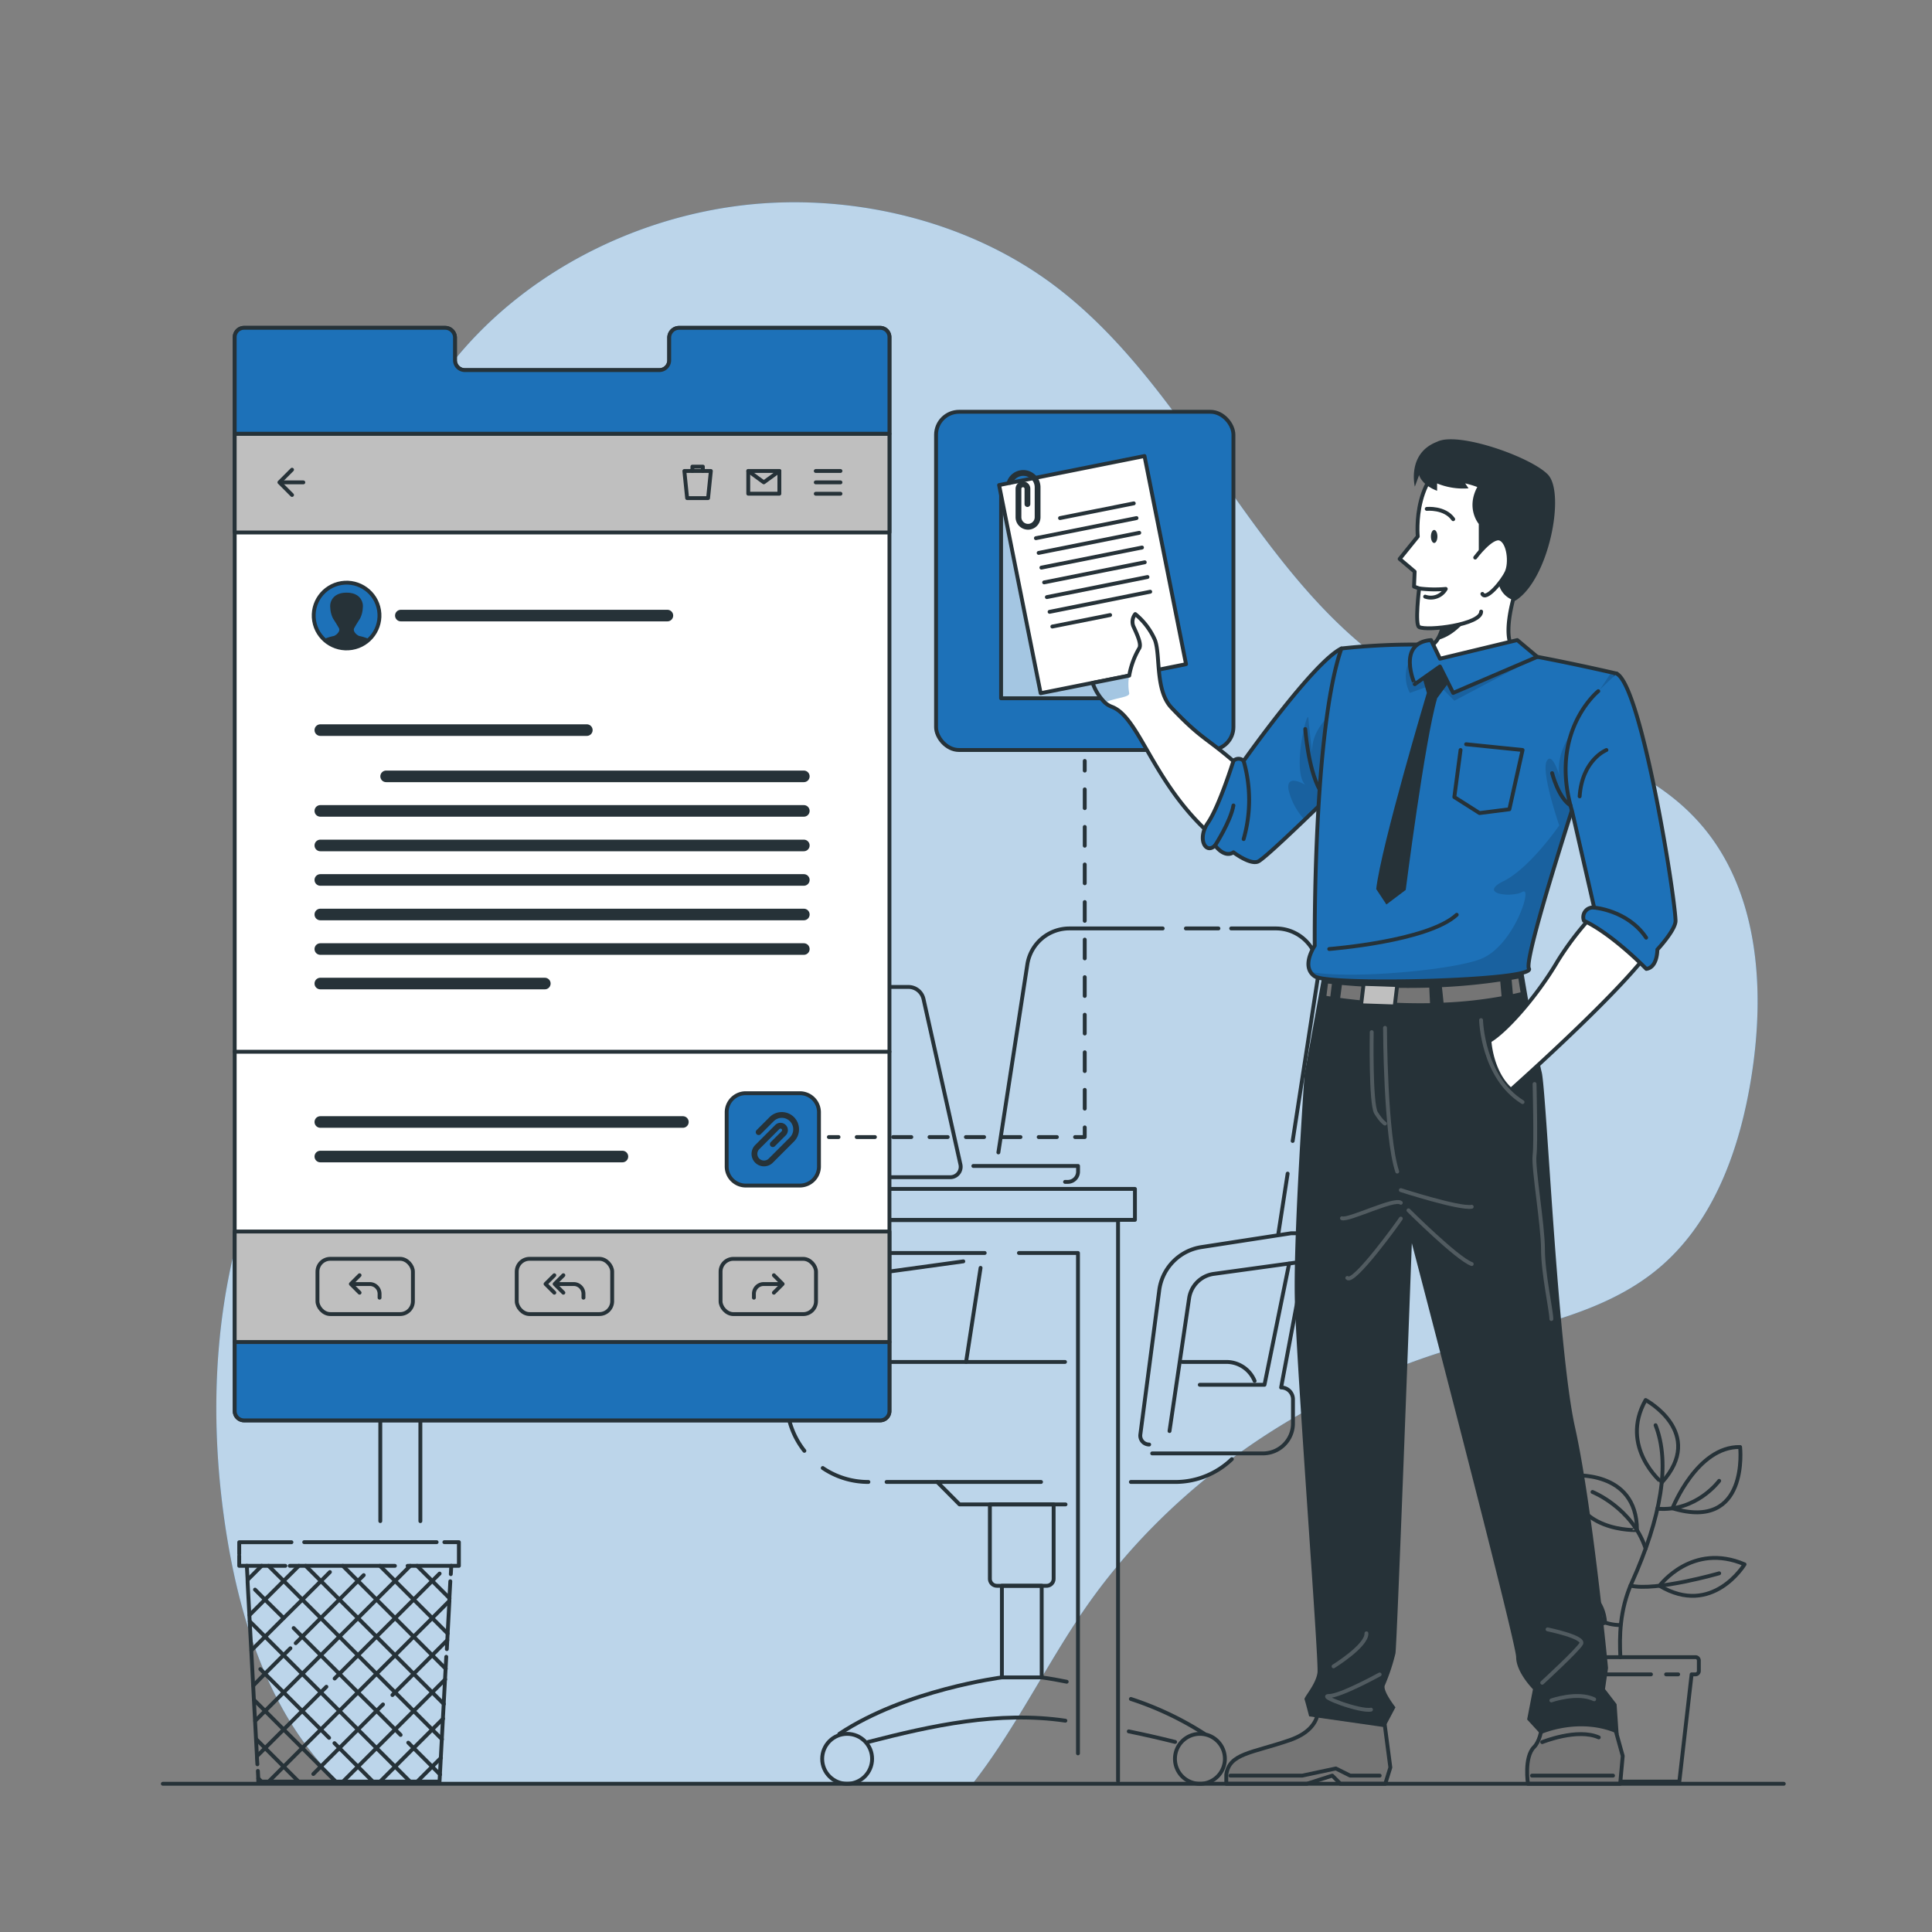<svg xmlns='http://www.w3.org/2000/svg' xmlns:xlink='http://www.w3.org/1999/xlink' viewBox='0 0 500 500'><rect x="0" y="0" width="500" height="500" fill="#808080" stroke="none"/><defs><clipPath id='freepik--clip-path--inject-71'><rect x='259.08' y='125.78' width='38.37' height='54.93' style='fill:#fff;stroke:#263238;stroke-linecap:round;stroke-linejoin:round'></rect></clipPath><clipPath id='freepik--clip-path-2--inject-71'><path d='M320.76,208.45c0,5.38-8,7-8,7-14.64-13.43-17.94-29.93-25.06-32.55a5.61,5.61,0,0,1-1.75-1.07,13.3,13.3,0,0,1-3.18-5.09l9.47-1.89a21,21,0,0,1,2.55-7c.69-1-.31-3.24-1.48-5.78a3.16,3.16,0,0,1,.49-3.15,17.94,17.94,0,0,1,5.11,6.75c1.45,3.87,0,13,4.27,17.48,7.65,8.06,8.8,7.6,16,13.8A59.47,59.47,0,0,1,320.76,208.45Z' style='fill:#fff;stroke:#263238;stroke-linecap:round;stroke-linejoin:round'></path></clipPath><clipPath id='freepik--clip-path-3--inject-71'><path d='M347.16,167.83v35.08s-4.56,4.5-9.51,9.24c-5.29,5.07-11,10.41-12.11,10.84-2.11.82-6.33-2.41-6.33-2.41-2.37,1.58-4.75-1.78-4.75-1.78-2.37,2.43-4.75-1.65-1.84-5.87s6.59-16,6.59-16a1.83,1.83,0,0,1,2.64,0S340,171.26,347.16,167.83Z' style='fill:#1D71B8;stroke:#263238;stroke-linecap:round;stroke-linejoin:round'></path></clipPath><clipPath id='freepik--clip-path-4--inject-71'><path d='M395.69,250.67c1.95,3.17-51.74,4.53-55.44,2a3.67,3.67,0,0,1-1.1-1.13c-1.68-2.73,1.1-6.79,1.1-6.79s-.47-55.83,6.91-76.92a171.7,171.7,0,0,1,21.45-1c4.79.07,10.09.34,15.57,1,4,.44,8.86,1.26,13.69,2.16,8.07,1.52,16,3.3,19.09,4l1.41.33S393.74,247.51,395.69,250.67Z' style='fill:#1D71B8;stroke:#263238;stroke-linecap:round;stroke-linejoin:round'></path></clipPath></defs><g id='freepik--background-simple--inject-71'><path d='M439.48,212.57c-18.19-20.12-48.67-22.37-72.37-35.56-40.79-22.7-56.6-74.39-93.71-102.71C250,56.42,218.31,49.49,190,53.41c-40.19,5.56-78,32.5-89.35,72a99.79,99.79,0,0,0-3.44,35.41c1.81,23.55,6.88,47.4,2.1,70.53-5.27,25.49-21.85,47-31.76,71.09-12.34,30-14,63.6-8.77,95.58,3.6,21.82,10.78,43.85,25.76,60.11,1.14,1.23,2.31,2.4,3.52,3.55H251.66c10.26-13.09,18-28.58,27.07-42.33,22.72-34.58,59.1-59.24,98.83-70.81,17.8-5.18,37.08-8.26,51.38-20.06,14.72-12.13,21.48-31.49,24.4-50.34C456.89,255.28,455,229.7,439.48,212.57Z' style='fill:#1D71B8'></path><path d='M439.48,212.57c-18.19-20.12-48.67-22.37-72.37-35.56-40.79-22.7-56.6-74.39-93.71-102.71C250,56.42,218.31,49.49,190,53.41c-40.19,5.56-78,32.5-89.35,72a99.79,99.79,0,0,0-3.44,35.41c1.81,23.55,6.88,47.4,2.1,70.53-5.27,25.49-21.85,47-31.76,71.09-12.34,30-14,63.6-8.77,95.58,3.6,21.82,10.78,43.85,25.76,60.11,1.14,1.23,2.31,2.4,3.52,3.55H251.66c10.26-13.09,18-28.58,27.07-42.33,22.72-34.58,59.1-59.24,98.83-70.81,17.8-5.18,37.08-8.26,51.38-20.06,14.72-12.13,21.48-31.49,24.4-50.34C456.89,255.28,455,229.7,439.48,212.57Z' style='fill:#fff;opacity:0.7'></path></g><g id='freepik--Office--inject-71'><path d='M63.88,405.23l.2,3.64,0,.58.46,8.53.08,1.62.41,7.51.14,2.66.35,6.46.19,3.69.3,5.43.25,4.73.24,4.4s0,1,.11,2.11' style='fill:none;stroke:#263238;stroke-linecap:round;stroke-linejoin:round'></path><path d='M66.74,458.31c.05,1.06.1,1.93.1,1.93l0,.83h46.91l.1-1.83.23-4.31.26-4.82.28-5.32.21-3.8.34-6.37.15-2.75.17-3.09' style='fill:none;stroke:#263238;stroke-linecap:round;stroke-linejoin:round'></path><path d='M115.64,426.79c.06-1.29.12-2.32.12-2.32l.09-1.72.45-8.44,0-.68s.12-2.24.24-4.4' style='fill:none;stroke:#263238;stroke-linecap:round;stroke-linejoin:round'></path><path d='M116.67,407.39c.07-1.23.12-2.16.12-2.16' style='fill:none;stroke:#263238;stroke-linecap:round;stroke-linejoin:round'></path><line x1='67.67' y1='461.07' x2='66.84' y2='460.24' style='fill:none;stroke:#263238;stroke-linecap:round;stroke-linejoin:round'></line><polyline points='77.28 461.07 73.41 457.2 68.61 452.4 66.29 450.08' style='fill:none;stroke:#263238;stroke-linecap:round;stroke-linejoin:round'></polyline><polyline points='86.9 461.07 83.03 457.2 78.22 452.39 73.42 447.6 68.61 442.79 65.74 439.93' style='fill:none;stroke:#263238;stroke-linecap:round;stroke-linejoin:round'></polyline><path d='M96.5,461.07l-3.87-3.87-4.8-4.8-1.27-1.27' style='fill:none;stroke:#263238;stroke-linecap:round;stroke-linejoin:round'></path><path d='M85.17,449.75,83,447.59l-4.8-4.8L73.41,438l-4.81-4.81-1.23-1.23' style='fill:none;stroke:#263238;stroke-linecap:round;stroke-linejoin:round'></path><polyline points='106.12 461.07 102.25 457.2 97.44 452.39 92.64 447.6 87.83 442.79 83.03 437.99 78.22 433.18 73.41 428.37 68.61 423.56 64.65 419.61' style='fill:none;stroke:#263238;stroke-linecap:round;stroke-linejoin:round'></polyline><path d='M113.89,459.24l-2-2-4.8-4.8L105.66,451' style='fill:none;stroke:#263238;stroke-linecap:round;stroke-linejoin:round'></path><path d='M103.68,449l-1.44-1.45-4.8-4.8L92.63,438l-4.8-4.81L83,428.37l-4.8-4.81L76,421.34' style='fill:none;stroke:#263238;stroke-linecap:round;stroke-linejoin:round'></path><path d='M73.41,418.76,68.6,414,66,411.39' style='fill:none;stroke:#263238;stroke-linecap:round;stroke-linejoin:round'></path><polyline points='69.5 405.24 73.41 409.14 78.22 413.95 83.02 418.75 87.83 423.56 92.64 428.38 97.44 433.18 102.25 437.99 107.05 442.79 111.86 447.6 114.38 450.12' style='fill:none;stroke:#263238;stroke-linecap:round;stroke-linejoin:round'></polyline><polyline points='79.11 405.24 83.03 409.15 87.83 413.95 92.64 418.76 97.44 423.56 102.25 428.38 107.06 433.19 111.86 437.99 114.87 441' style='fill:none;stroke:#263238;stroke-linecap:round;stroke-linejoin:round'></polyline><polyline points='88.72 405.24 92.63 409.14 97.44 413.95 102.25 418.76 107.05 423.56 111.86 428.38 115.36 431.88' style='fill:none;stroke:#263238;stroke-linecap:round;stroke-linejoin:round'></polyline><polyline points='98.33 405.24 102.25 409.15 107.05 413.95 111.86 418.76 115.85 422.75' style='fill:none;stroke:#263238;stroke-linecap:round;stroke-linejoin:round'></polyline><polyline points='107.94 405.24 111.86 409.15 116.34 413.63' style='fill:none;stroke:#263238;stroke-linecap:round;stroke-linejoin:round'></polyline><polyline points='114.12 454.94 111.85 457.2 107.98 461.07' style='fill:none;stroke:#263238;stroke-linecap:round;stroke-linejoin:round'></polyline><polyline points='114.66 444.8 111.86 447.6 107.05 452.4 102.25 457.2 98.38 461.07' style='fill:none;stroke:#263238;stroke-linecap:round;stroke-linejoin:round'></polyline><polyline points='115.21 434.63 111.86 437.99 107.05 442.79 102.24 447.6 97.44 452.39 92.63 457.2 88.76 461.07' style='fill:none;stroke:#263238;stroke-linecap:round;stroke-linejoin:round'></polyline><path d='M115.76,424.47l-3.9,3.9-4.8,4.81-4.81,4.8-.69.7' style='fill:none;stroke:#263238;stroke-linecap:round;stroke-linejoin:round'></path><path d='M99.12,441.11l-1.68,1.68-4.8,4.8-4.81,4.81L83,457.2s-1,1-1.91,1.91' style='fill:none;stroke:#263238;stroke-linecap:round;stroke-linejoin:round'></path><polyline points='116.3 414.31 111.86 418.76 107.05 423.56 102.25 428.38 97.44 433.18 92.63 437.99 87.83 442.79 83.02 447.6 78.22 452.39 73.41 457.2 69.54 461.07' style='fill:none;stroke:#263238;stroke-linecap:round;stroke-linejoin:round'></polyline><path d='M66.53,454.48l2.08-2.08,4.81-4.81,4.8-4.8L83,438l1.47-1.47' style='fill:none;stroke:#263238;stroke-linecap:round;stroke-linejoin:round'></path><path d='M86.61,434.4l1.22-1.23,4.81-4.8,4.8-4.81,4.81-4.8,4.8-4.81,4.81-4.8,1.91-1.91' style='fill:none;stroke:#263238;stroke-linecap:round;stroke-linejoin:round'></path><polyline points='66.04 445.36 68.61 442.79 73.41 437.99 78.22 433.18 83.02 428.38 87.83 423.56 92.64 418.76 97.44 413.95 102.25 409.15 106.16 405.24' style='fill:none;stroke:#263238;stroke-linecap:round;stroke-linejoin:round'></polyline><path d='M65.55,436.23l3-3.06,4.81-4.81,1.8-1.79' style='fill:none;stroke:#263238;stroke-linecap:round;stroke-linejoin:round'></path><path d='M76.53,425.25l1.69-1.69,4.8-4.81,4.81-4.8,4.8-4.81,1.5-1.49' style='fill:none;stroke:#263238;stroke-linecap:round;stroke-linejoin:round'></path><path d='M65.06,427.11l3.55-3.55,4.8-4.8L78.22,414l4.81-4.8,2.35-2.35' style='fill:none;stroke:#263238;stroke-linecap:round;stroke-linejoin:round'></path><polyline points='64.57 417.99 68.6 413.95 73.41 409.14 77.33 405.24' style='fill:none;stroke:#263238;stroke-linecap:round;stroke-linejoin:round'></polyline><line x1='67.72' y1='405.23' x2='64.08' y2='408.87' style='fill:none;stroke:#263238;stroke-linecap:round;stroke-linejoin:round'></line><path d='M78.73,399.11H113' style='fill:none;stroke:#263238;stroke-linecap:round;stroke-linejoin:round'></path><path d='M115,399.11h3.76v6.13H105.49' style='fill:none;stroke:#263238;stroke-linecap:round;stroke-linejoin:round'></path><path d='M102.2,405.24H75' style='fill:none;stroke:#263238;stroke-linecap:round;stroke-linejoin:round'></path><path d='M73.85,405.24H61.91v-2.59' style='fill:none;stroke:#263238;stroke-linecap:round;stroke-linejoin:round'></path><path d='M61.91,402.13v-3H75.43' style='fill:none;stroke:#263238;stroke-linecap:round;stroke-linejoin:round'></path><line x1='98.42' y1='351.61' x2='98.42' y2='393.66' style='fill:none;stroke:#263238;stroke-linecap:round;stroke-linejoin:round'></line><line x1='98.42' y1='337.93' x2='98.42' y2='346.89' style='fill:none;stroke:#263238;stroke-linecap:round;stroke-linejoin:round'></line><polyline points='289.35 460.91 289.35 315.76 98.42 315.76 98.42 332.86' style='fill:none;stroke:#263238;stroke-linecap:round;stroke-linejoin:round'></polyline><polyline points='263.7 324.27 278.98 324.27 278.98 453.77' style='fill:none;stroke:#263238;stroke-linecap:round;stroke-linejoin:round'></polyline><polyline points='108.79 393.67 108.79 324.27 254.84 324.27' style='fill:none;stroke:#263238;stroke-linecap:round;stroke-linejoin:round'></polyline><line x1='116.11' y1='307.69' x2='120.96' y2='307.69' style='fill:none;stroke:#263238;stroke-linecap:round;stroke-linejoin:round'></line><polyline points='127.92 307.69 293.72 307.69 293.72 315.7 94.05 315.7 94.05 307.69 113.02 307.69' style='fill:none;stroke:#263238;stroke-linecap:round;stroke-linejoin:round'></polyline><line x1='333.24' y1='303.73' x2='330.85' y2='319.19' style='fill:none;stroke:#263238;stroke-linecap:round;stroke-linejoin:round'></line><path d='M318.63,240.28h11.53A11,11,0,0,1,341.06,253l-6.52,42.28' style='fill:none;stroke:#263238;stroke-linecap:round;stroke-linejoin:round'></path><line x1='306.9' y1='240.28' x2='315.33' y2='240.28' style='fill:none;stroke:#263238;stroke-linecap:round;stroke-linejoin:round'></line><path d='M258.38,298.24l7.49-48.61a11,11,0,0,1,10.9-9.35H300.9' style='fill:none;stroke:#263238;stroke-linecap:round;stroke-linejoin:round'></path><line x1='250.02' y1='352.47' x2='253.77' y2='328.12' style='fill:none;stroke:#263238;stroke-linecap:round;stroke-linejoin:round'></line><path d='M292.67,383.53h11.47a21.07,21.07,0,0,0,14.66-5.91' style='fill:none;stroke:#263238;stroke-linecap:round;stroke-linejoin:round'></path><line x1='229.45' y1='383.53' x2='269.42' y2='383.53' style='fill:none;stroke:#263238;stroke-linecap:round;stroke-linejoin:round'></line><path d='M212.93,379.92a21,21,0,0,0,11.81,3.61' style='fill:none;stroke:#263238;stroke-linecap:round;stroke-linejoin:round'></path><path d='M275.62,352.47H211.49a7.88,7.88,0,0,0-7.88,7.88v2a21.09,21.09,0,0,0,4.56,13.12' style='fill:none;stroke:#263238;stroke-linecap:round;stroke-linejoin:round'></path><path d='M324.69,357.38a7.88,7.88,0,0,0-7.3-4.91H306' style='fill:none;stroke:#263238;stroke-linecap:round;stroke-linejoin:round'></path><polyline points='275.76 389.34 248.32 389.34 242.55 383.53' style='fill:none;stroke:#263238;stroke-linecap:round;stroke-linejoin:round'></polyline><path d='M256.21,389.34h16.47a0,0,0,0,1,0,0v19.24a1.82,1.82,0,0,1-1.82,1.82H258a1.82,1.82,0,0,1-1.82-1.82V389.34A0,0,0,0,1,256.21,389.34Z' style='fill:none;stroke:#263238;stroke-linecap:round;stroke-linejoin:round'></path><rect x='259.29' y='410.39' width='10.3' height='23.72' style='fill:none;stroke:#263238;stroke-linecap:round;stroke-linejoin:round'></rect><path d='M217.22,448.72c17.17-11.43,42.07-14.61,42.07-14.61' style='fill:none;stroke:#263238;stroke-linecap:round;stroke-linejoin:round'></path><path d='M275.72,445.31c-17.37-2.55-34.66,1.29-51,5.5' style='fill:none;stroke:#263238;stroke-linecap:round;stroke-linejoin:round'></path><path d='M304.12,450.81c-4-1-8-1.91-12-2.73' style='fill:none;stroke:#263238;stroke-linecap:round;stroke-linejoin:round'></path><path d='M292.67,439.69a82.31,82.31,0,0,1,19,9' style='fill:none;stroke:#263238;stroke-linecap:round;stroke-linejoin:round'></path><path d='M269.59,434.11c2.17.3,4.33.69,6.47,1.12' style='fill:none;stroke:#263238;stroke-linecap:round;stroke-linejoin:round'></path><circle cx='219.24' cy='455.18' r='6.46' style='fill:none;stroke:#263238;stroke-linecap:round;stroke-linejoin:round'></circle><path d='M317,455.18a6.46,6.46,0,1,1-6.46-6.46A6.46,6.46,0,0,1,317,455.18Z' style='fill:none;stroke:#263238;stroke-linecap:round;stroke-linejoin:round'></path><path d='M302.67,370.35,307.74,336a7.47,7.47,0,0,1,6.38-6.32l23.56-3.24a3.65,3.65,0,0,0,3.16-3.62h0a3.66,3.66,0,0,0-3.66-3.66h-3l-23.34,3.6A13,13,0,0,0,300,334l-4.88,37.24a2.3,2.3,0,0,0,2.28,2.6h0' style='fill:none;stroke:#263238;stroke-linecap:round;stroke-linejoin:round'></path><path d='M337.68,326.47l-6.13,32.61h0a3.07,3.07,0,0,1,3.07,3.06v6.23a7.77,7.77,0,0,1-7.78,7.77H298.19' style='fill:none;stroke:#263238;stroke-linecap:round;stroke-linejoin:round'></path><polyline points='333.62 327.03 327.25 358.38 310.5 358.38' style='fill:none;stroke:#263238;stroke-linecap:round;stroke-linejoin:round'></polyline><line x1='211.57' y1='333.95' x2='209.86' y2='347.04' style='fill:none;stroke:#263238;stroke-linecap:round;stroke-linejoin:round'></line><path d='M217.54,348.34,219.36,336a7.47,7.47,0,0,1,6.38-6.32l23.56-3.24' style='fill:none;stroke:#263238;stroke-linecap:round;stroke-linejoin:round'></path><path d='M164.59,258.69l9.18,42.82a4,4,0,0,0,3.9,3.15h68.25a2.7,2.7,0,0,0,2.64-3.29L239,258.54a4,4,0,0,0-3.9-3.12H167.23A2.7,2.7,0,0,0,164.59,258.69Z' style='fill:none;stroke:#263238;stroke-linecap:round;stroke-linejoin:round'></path><polygon points='203.96 275.16 198.68 275.16 197.18 279.89 200.97 284.62 206.25 284.62 207.75 279.89 203.96 275.16' style='fill:none;stroke:#263238;stroke-linecap:round;stroke-linejoin:round'></polygon><path d='M251.9,301.75H279v1.47a2.66,2.66,0,0,1-2.66,2.65h-.7' style='fill:none;stroke:#263238;stroke-linecap:round;stroke-linejoin:round'></path></g><g id='freepik--Plant--inject-71'><path d='M399.71,407.63s15.05,1.19,15.68,12.3C415.39,419.93,400.15,426.94,399.71,407.63Z' style='fill:none;stroke:#263238;stroke-linecap:round;stroke-linejoin:round'></path><path d='M429.49,410.39s8.41-11.37,22-5.54C451.49,404.85,443.19,418.6,429.49,410.39Z' style='fill:none;stroke:#263238;stroke-linecap:round;stroke-linejoin:round'></path><path d='M450.34,374.49s2.41,21.88-17.5,15.85C432.84,390.34,439.17,374.26,450.34,374.49Z' style='fill:none;stroke:#263238;stroke-linecap:round;stroke-linejoin:round'></path><path d='M425.89,362.32s15.75,8.49,4.17,21.37C430.06,383.69,419,374.49,425.89,362.32Z' style='fill:none;stroke:#263238;stroke-linecap:round;stroke-linejoin:round'></path><path d='M406.52,381.86s17.12-1.72,17.12,14.12C423.64,396,406.52,396.66,406.52,381.86Z' style='fill:none;stroke:#263238;stroke-linecap:round;stroke-linejoin:round'></path><path d='M419.35,428.87c-.25-5.31-.25-12.15,3-19.39,7.49-16.68,10-30.73,6.11-40.63' style='fill:none;stroke:#263238;stroke-linecap:round;stroke-linejoin:round'></path><path d='M412.14,386.12s10.26,4.08,13.75,14.65' style='fill:none;stroke:#263238;stroke-linecap:round;stroke-linejoin:round'></path><path d='M444.92,383.24s-5.93,8.08-16,7.21' style='fill:none;stroke:#263238;stroke-linecap:round;stroke-linejoin:round'></path><path d='M444.92,407.17s-16.42,4.74-22.95,3.19' style='fill:none;stroke:#263238;stroke-linecap:round;stroke-linejoin:round'></path><path d='M404.62,412.63s7.34,8.06,14.73,7.93' style='fill:none;stroke:#263238;stroke-linecap:round;stroke-linejoin:round'></path><path d='M438.87,428.87H403.18a.87.87,0,0,0-.87.87v2.71a.87.87,0,0,0,.87.87h1l3.18,27.75h27.25l3.18-27.75h1a.87.87,0,0,0,.87-.87v-2.71A.87.87,0,0,0,438.87,428.87Z' style='fill:none;stroke:#263238;stroke-linecap:round;stroke-linejoin:round'></path><line x1='406.52' y1='433.32' x2='427.27' y2='433.32' style='fill:none;stroke:#263238;stroke-linecap:round;stroke-linejoin:round'></line><line x1='431.19' y1='433.32' x2='434.31' y2='433.32' style='fill:none;stroke:#263238;stroke-linecap:round;stroke-linejoin:round'></line></g><g id='freepik--Screen--inject-71'><path d='M230.19,87.26V365.18a2.41,2.41,0,0,1-2.41,2.41H63.15a2.41,2.41,0,0,1-2.41-2.41V87.26a2.41,2.41,0,0,1,2.41-2.41H115.2a2.55,2.55,0,0,1,2.55,2.55v5.84a2.55,2.55,0,0,0,2.55,2.55h50.34a2.55,2.55,0,0,0,2.55-2.55V87.4a2.55,2.55,0,0,1,2.55-2.55h52A2.41,2.41,0,0,1,230.19,87.26Z' style='fill:#fff;stroke:#263238;stroke-linecap:round;stroke-linejoin:round'></path><rect x='60.74' y='112.27' width='169.45' height='25.53' style='fill:#bfbfbf;stroke:#263238;stroke-linecap:round;stroke-linejoin:round'></rect><line x1='82.9' y1='188.95' x2='151.87' y2='188.95' style='fill:none;stroke:#263238;stroke-linecap:round;stroke-linejoin:round;stroke-width:3px'></line><line x1='99.93' y1='200.92' x2='208.03' y2='200.92' style='fill:none;stroke:#263238;stroke-linecap:round;stroke-linejoin:round;stroke-width:3px'></line><line x1='82.9' y1='209.86' x2='208.03' y2='209.86' style='fill:none;stroke:#263238;stroke-linecap:round;stroke-linejoin:round;stroke-width:3px'></line><line x1='82.9' y1='218.8' x2='208.03' y2='218.8' style='fill:none;stroke:#263238;stroke-linecap:round;stroke-linejoin:round;stroke-width:3px'></line><line x1='82.9' y1='227.73' x2='208.03' y2='227.73' style='fill:none;stroke:#263238;stroke-linecap:round;stroke-linejoin:round;stroke-width:3px'></line><line x1='82.9' y1='236.67' x2='208.03' y2='236.67' style='fill:none;stroke:#263238;stroke-linecap:round;stroke-linejoin:round;stroke-width:3px'></line><line x1='82.9' y1='245.61' x2='208.03' y2='245.61' style='fill:none;stroke:#263238;stroke-linecap:round;stroke-linejoin:round;stroke-width:3px'></line><line x1='82.9' y1='254.54' x2='141' y2='254.54' style='fill:none;stroke:#263238;stroke-linecap:round;stroke-linejoin:round;stroke-width:3px'></line><line x1='211.12' y1='121.89' x2='217.51' y2='121.89' style='fill:none;stroke:#263238;stroke-linecap:round;stroke-linejoin:round'></line><line x1='211.12' y1='124.84' x2='217.51' y2='124.84' style='fill:none;stroke:#263238;stroke-linecap:round;stroke-linejoin:round'></line><line x1='211.12' y1='127.78' x2='217.51' y2='127.78' style='fill:none;stroke:#263238;stroke-linecap:round;stroke-linejoin:round'></line><line x1='78.5' y1='124.84' x2='73.1' y2='124.84' style='fill:none;stroke:#263238;stroke-linecap:round;stroke-linejoin:round'></line><polyline points='75.58 128.1 72.31 124.83 75.58 121.56' style='fill:none;stroke:#263238;stroke-linecap:round;stroke-linejoin:round'></polyline><rect x='193.65' y='121.89' width='8.05' height='5.88' style='fill:none;stroke:#263238;stroke-linecap:round;stroke-linejoin:round'></rect><polyline points='193.65 121.89 197.67 124.83 201.7 121.89' style='fill:none;stroke:#263238;stroke-linecap:round;stroke-linejoin:round'></polyline><polygon points='183.25 128.91 177.83 128.91 177.11 121.89 183.97 121.89 183.25 128.91' style='fill:none;stroke:#263238;stroke-linecap:round;stroke-linejoin:round'></polygon><polyline points='179.19 121.89 179.19 120.76 181.9 120.76 181.9 121.89' style='fill:none;stroke:#263238;stroke-linecap:round;stroke-linejoin:round'></polyline><path d='M230.19,347.31v17.87a2.4,2.4,0,0,1-2.4,2.41H63.15a2.41,2.41,0,0,1-2.41-2.41V347.31Z' style='fill:#1D71B8;stroke:#263238;stroke-linecap:round;stroke-linejoin:round'></path><line x1='103.74' y1='159.31' x2='172.72' y2='159.31' style='fill:none;stroke:#263238;stroke-linecap:round;stroke-linejoin:round;stroke-width:3px'></line><circle cx='89.69' cy='159.31' r='8.51' transform='translate(-24.36 16.42) rotate(-9.22)' style='fill:#1D71B8;stroke:#263238;stroke-linecap:round;stroke-linejoin:round'></circle><path d='M93.17,164.63c-.52,0-2-1.14-1.5-2.07s1.5-2.47,1.5-2.47a6.69,6.69,0,0,0,.72-2.79c.21-1.45-.62-3.92-4.2-3.92s-4.42,2.47-4.21,3.92a6.69,6.69,0,0,0,.72,2.79s1,1.54,1.51,2.47-1,2.07-1.51,2.07a13.71,13.71,0,0,0-2.44.79s3.43,2.41,5.93,2.41,5.93-2.41,5.93-2.41A13.58,13.58,0,0,0,93.17,164.63Z' style='fill:#263238'></path><line x1='60.74' y1='272.19' x2='230.19' y2='272.19' style='fill:none;stroke:#263238;stroke-linecap:round;stroke-linejoin:round'></line><rect x='60.74' y='318.71' width='169.45' height='28.6' style='fill:#bfbfbf;stroke:#263238;stroke-linecap:round;stroke-linejoin:round'></rect><path d='M193,282.92h14a4.95,4.95,0,0,1,4.95,4.95v14a4.95,4.95,0,0,1-4.95,4.95H193a4.94,4.94,0,0,1-4.94-4.94v-14A4.94,4.94,0,0,1,193,282.92Z' style='fill:#1D71B8;stroke:#263238;stroke-linecap:round;stroke-linejoin:round'></path><path d='M196.34,293l3.36-3.36a3.71,3.71,0,0,1,5.25,0h0a3.72,3.72,0,0,1,0,5.26l-5.47,5.47a2.48,2.48,0,0,1-3.51,0h0a2.49,2.49,0,0,1,0-3.5l5.2-5.2a1.16,1.16,0,0,1,1.64,0h0a1.15,1.15,0,0,1,0,1.64L200,296.11' style='fill:none;stroke:#263238;stroke-linecap:round;stroke-linejoin:round;stroke-width:1.5px'></path><line x1='82.9' y1='290.37' x2='176.73' y2='290.37' style='fill:none;stroke:#263238;stroke-linecap:round;stroke-linejoin:round;stroke-width:3px'></line><line x1='82.9' y1='299.31' x2='161.08' y2='299.31' style='fill:none;stroke:#263238;stroke-linecap:round;stroke-linejoin:round;stroke-width:3px'></line><rect x='82.16' y='325.78' width='24.7' height='14.3' rx='3.32' style='fill:none;stroke:#263238;stroke-linecap:round;stroke-linejoin:round'></rect><path d='M98.23,335.84v-1a2.53,2.53,0,0,0-2.53-2.53H91.52' style='fill:none;stroke:#263238;stroke-linecap:round;stroke-linejoin:round'></path><polyline points='93.06 334.55 90.8 332.29 93.06 330.03' style='fill:none;stroke:#263238;stroke-linecap:round;stroke-linejoin:round'></polyline><rect x='133.73' y='325.78' width='24.7' height='14.3' rx='3.32' style='fill:none;stroke:#263238;stroke-linecap:round;stroke-linejoin:round'></rect><path d='M151,335.84v-1a2.53,2.53,0,0,0-2.53-2.53h-4.18' style='fill:none;stroke:#263238;stroke-linecap:round;stroke-linejoin:round'></path><polyline points='145.8 334.55 143.54 332.29 145.8 330.03' style='fill:none;stroke:#263238;stroke-linecap:round;stroke-linejoin:round'></polyline><polyline points='143.46 334.55 141.19 332.29 143.46 330.03' style='fill:none;stroke:#263238;stroke-linecap:round;stroke-linejoin:round'></polyline><rect x='186.47' y='325.78' width='24.7' height='14.3' rx='3.32' transform='translate(397.65 665.87) rotate(180)' style='fill:none;stroke:#263238;stroke-linecap:round;stroke-linejoin:round'></rect><path d='M195.11,335.84v-1a2.53,2.53,0,0,1,2.53-2.53h4.18' style='fill:none;stroke:#263238;stroke-linecap:round;stroke-linejoin:round'></path><polyline points='200.28 334.55 202.54 332.29 200.28 330.03' style='fill:none;stroke:#263238;stroke-linecap:round;stroke-linejoin:round'></polyline><path d='M230.19,87.25v25H60.74v-25a2.41,2.41,0,0,1,2.41-2.41H115.2a2.55,2.55,0,0,1,2.55,2.55v5.84a2.55,2.55,0,0,0,2.55,2.55h50.34a2.55,2.55,0,0,0,2.55-2.55V87.4a2.55,2.55,0,0,1,2.55-2.55h52A2.39,2.39,0,0,1,230.19,87.25Z' style='fill:#1D71B8;stroke:#263238;stroke-linecap:round;stroke-linejoin:round'></path></g><g id='freepik--Line--inject-71'><line x1='280.73' y1='196.93' x2='280.73' y2='199.43' style='fill:none;stroke:#263238;stroke-linecap:round;stroke-linejoin:round'></line><line x1='280.73' y1='204.29' x2='280.73' y2='289.34' style='fill:none;stroke:#263238;stroke-linecap:round;stroke-linejoin:round;stroke-dasharray:4.86,4.86'></line><polyline points='280.73 291.77 280.73 294.27 278.23 294.27' style='fill:none;stroke:#263238;stroke-linecap:round;stroke-linejoin:round'></polyline><line x1='273.52' y1='294.27' x2='219.36' y2='294.27' style='fill:none;stroke:#263238;stroke-linecap:round;stroke-linejoin:round;stroke-dasharray:4.709,4.709'></line><line x1='217.01' y1='294.27' x2='214.51' y2='294.27' style='fill:none;stroke:#263238;stroke-linecap:round;stroke-linejoin:round'></line></g><g id='freepik--Character--inject-71'><path d='M399.38,441.83s.27,7.68-2.37,10.31-1.58,9.5-1.58,9.5H419.3l.66-7.2-4-14.37Z' style='fill:#757575;stroke:#263238;stroke-linecap:round;stroke-linejoin:round'></path><path d='M340.84,440.07s2.63,6.94-7.13,10.3-15.56,3.36-16.35,8.89v2.38h20.85l6.58-2.11,2.11,2.11h11.61l1.31-4.22L358,443.6Z' style='fill:#757575;stroke:#263238;stroke-linecap:round;stroke-linejoin:round'></path><path d='M342.55,250.76l-4.94,27.32s-2.86,40.76-2.52,57.76,6.27,93.93,5.88,97-3.55,6.43-3.36,6.93,1.2,4.42,1.2,4.42L358.42,447l2.72-5.15s-3.46-4.41-2.72-5.75a51.31,51.31,0,0,0,2.72-8.21c.4-1.84,4.24-106.16,4.24-106.16s27,103.24,27,107.15,4.35,8.29,4.35,8.29L395.22,445l3.51,3.82s10.15-4.61,20.17,0l-.53-7.79-3-3.9.79-5.45s-4.07-42.3-8.56-62.36-7.38-87-8.61-91.82-5.33-29.37-5.33-29.37Z' style='fill:#263238'></path><rect x='242.25' y='106.57' width='76.96' height='87.53' rx='5.95' style='fill:#1D71B8;stroke:#263238;stroke-linecap:round;stroke-linejoin:round'></rect><rect x='259.08' y='125.78' width='38.37' height='54.93' style='fill:#fff'></rect><g style='clip-path:url(#freepik--clip-path--inject-71)'><rect x='259.08' y='125.78' width='38.37' height='54.93' style='fill:#1D71B8;opacity:0.4'></rect></g><rect x='259.08' y='125.78' width='38.37' height='54.93' style='fill:none;stroke:#263238;stroke-linecap:round;stroke-linejoin:round'></rect><rect x='263.57' y='121.24' width='38.37' height='54.93' transform='translate(-23.64 58.24) rotate(-11.29)' style='fill:#fff;stroke:#263238;stroke-linecap:round;stroke-linejoin:round'></rect><path d='M261.38,124.7a3.73,3.73,0,0,1,3.44-2.3h0a3.71,3.71,0,0,1,3.71,3.71v7.74a2.48,2.48,0,0,1-2.47,2.48h0a2.48,2.48,0,0,1-2.48-2.48V126.5a1.16,1.16,0,0,1,1.16-1.16h0a1.16,1.16,0,0,1,1.16,1.16v3.95' style='fill:none;stroke:#263238;stroke-linecap:round;stroke-linejoin:round;stroke-width:1.5px'></path><path d='M320.76,208.45c0,5.38-8,7-8,7-14.64-13.43-17.94-29.93-25.06-32.55a5.61,5.61,0,0,1-1.75-1.07,13.3,13.3,0,0,1-3.18-5.09l9.47-1.89a21,21,0,0,1,2.55-7c.69-1-.31-3.24-1.48-5.78a3.16,3.16,0,0,1,.49-3.15,17.94,17.94,0,0,1,5.11,6.75c1.45,3.87,0,13,4.27,17.48,7.65,8.06,8.8,7.6,16,13.8A59.47,59.47,0,0,1,320.76,208.45Z' style='fill:#fff'></path><g style='clip-path:url(#freepik--clip-path-2--inject-71)'><path d='M285.94,181.8a13.3,13.3,0,0,1-3.18-5.09l9.47-1.89a12.93,12.93,0,0,0,0,4.51C292.53,180.5,288.82,180.51,285.94,181.8Z' style='fill:#1D71B8;opacity:0.4'></path></g><path d='M320.76,208.45c0,5.38-8,7-8,7-14.64-13.43-17.94-29.93-25.06-32.55a5.61,5.61,0,0,1-1.75-1.07,13.3,13.3,0,0,1-3.18-5.09l9.47-1.89a21,21,0,0,1,2.55-7c.69-1-.31-3.24-1.48-5.78a3.16,3.16,0,0,1,.49-3.15,17.94,17.94,0,0,1,5.11,6.75c1.45,3.87,0,13,4.27,17.48,7.65,8.06,8.8,7.6,16,13.8A59.47,59.47,0,0,1,320.76,208.45Z' style='fill:none;stroke:#263238;stroke-linecap:round;stroke-linejoin:round'></path><path d='M347.16,167.83v35.08s-4.56,4.5-9.51,9.24c-5.29,5.07-11,10.41-12.11,10.84-2.11.82-6.33-2.41-6.33-2.41-2.37,1.58-4.75-1.78-4.75-1.78-2.37,2.43-4.75-1.65-1.84-5.87s6.59-16,6.59-16a1.83,1.83,0,0,1,2.64,0S340,171.26,347.16,167.83Z' style='fill:#1D71B8'></path><g style='clip-path:url(#freepik--clip-path-3--inject-71)'><path d='M347.16,182.84v20.07s-4.56,4.5-9.51,9.24a16.82,16.82,0,0,1-4.2-7.88c-.59-4.18,4.35-1.16,4.35-1.16-3.56-3.58.6-20,.81-17.21.18,2.25.76,7.14,1,8.91C339.13,188.51,345.45,183.55,347.16,182.84Z' style='fill-opacity:0.7;opacity:0.2'></path></g><path d='M347.16,167.83v35.08s-4.56,4.5-9.51,9.24c-5.29,5.07-11,10.41-12.11,10.84-2.11.82-6.33-2.41-6.33-2.41-2.37,1.58-4.75-1.78-4.75-1.78-2.37,2.43-4.75-1.65-1.84-5.87s6.59-16,6.59-16a1.83,1.83,0,0,1,2.64,0S340,171.26,347.16,167.83Z' style='fill:none;stroke:#263238;stroke-linecap:round;stroke-linejoin:round'></path><path d='M395.69,250.67c1.95,3.17-51.74,4.53-55.44,2a3.67,3.67,0,0,1-1.1-1.13c-1.68-2.73,1.1-6.79,1.1-6.79s-.47-55.83,6.91-76.92a171.7,171.7,0,0,1,21.45-1c4.79.07,10.09.34,15.57,1,4,.44,8.86,1.26,13.69,2.16,8.07,1.52,16,3.3,19.09,4l1.41.33S393.74,247.51,395.69,250.67Z' style='fill:#1D71B8'></path><g style='clip-path:url(#freepik--clip-path-4--inject-71)'><path d='M364.88,179.33s-3.59-6.07,2.39-11.5a8.23,8.23,0,0,1,1.34-1c4.79.07,10.09.34,15.57,1,4,.44,8.86,1.26,13.69,2.16l-21.49,11.36-4.46-4.55Z' style='fill-opacity:0.7;opacity:0.2'></path><path d='M395.69,250.67c1.95,3.17-51.74,4.53-55.44,2a3.67,3.67,0,0,1-1.1-1.13c10.66,1.94,37-.5,44.15-3.39,8.5-3.42,13.45-18.93,10.74-17.35s-11.73.6-4.91-2.77,14.4-14.41,14.4-14.41-4.8-13.87-3.22-16.69c1.15-2.07,2.63,1.76,3.34,4-1.21-5.7,3.11-11.39,3.11-11.39L417,174l1.41.33S393.74,247.51,395.69,250.67Z' style='fill-opacity:0.7;opacity:0.2'></path></g><path d='M395.69,250.67c1.95,3.17-51.74,4.53-55.44,2a3.67,3.67,0,0,1-1.1-1.13c-1.68-2.73,1.1-6.79,1.1-6.79s-.47-55.83,6.91-76.92a171.7,171.7,0,0,1,21.45-1c4.79.07,10.09.34,15.57,1,4,.44,8.86,1.26,13.69,2.16,8.07,1.52,16,3.3,19.09,4l1.41.33S393.74,247.51,395.69,250.67Z' style='fill:none;stroke:#263238;stroke-linecap:round;stroke-linejoin:round'></path><path d='M392.69,168.76s-20,8-26.53-.36a6.63,6.63,0,0,0,5.76-2.75,10.07,10.07,0,0,0,1.61-5.33,23.21,23.21,0,0,0-.34-5.29c-.77-4.69,18.92-1.66,18.92-1.66S387.88,166.4,392.69,168.76Z' style='fill:#fff;stroke:#263238;stroke-linecap:round;stroke-linejoin:round'></path><path d='M380.85,158.46s-3.44,5.93-8.93,7.19a10.07,10.07,0,0,0,1.61-5.33C377.25,159.24,380.85,158.46,380.85,158.46Z' style='fill:#263238'></path><path d='M392.11,152.29c5.57-8.25,14.06-40.81-13.33-34.45-13.62,3.16-11.86,21-11.86,21l-4.69,5.81,3.88,3.29-.16,3.87,1.32.47s-1.16,9.41,0,10c2.12,1.08,16.05-.62,16.05-4' style='fill:#fff;stroke:#263238;stroke-linecap:round;stroke-linejoin:round'></path><path d='M367.27,152.29a32.21,32.21,0,0,0,6.89.12,4.44,4.44,0,0,1-5.33,2' style='fill:none;stroke:#263238;stroke-linecap:round;stroke-linejoin:round'></path><path d='M369.24,131.7s4.65-.46,6.85,2.67' style='fill:none;stroke:#263238;stroke-linecap:round;stroke-linejoin:round'></path><path d='M372,138.84c0,.93-.38,1.68-.84,1.68s-.84-.75-.84-1.68.37-1.69.84-1.69S372,137.91,372,138.84Z' style='fill:#263238'></path><path d='M400.58,122.8c-4.41-4.55-23.29-11.22-28.66-8.47h0c-7.88,3-5.76,11.61-5.76,11.61l1.11-3s.58,2.54,4.65,4.07v-1.9a17.78,17.78,0,0,0,8.13,1.27l-.86-1.28a24,24,0,0,1,3.13.94c-3,5.6.39,9.56.39,9.56l0,7.58s4,3.91,5.13,7.85a5.87,5.87,0,0,0,4.3,4.44C400.82,150.15,405.22,127.59,400.58,122.8Z' style='fill:#263238'></path><path d='M381.78,144.3s4.29-5.78,6.5-4.86,2.78,6.25,1.62,8.69-5.34,7.42-6.26,5.57' style='fill:#fff;stroke:#263238;stroke-linecap:round;stroke-linejoin:round'></path><path d='M321.85,196.93a36.68,36.68,0,0,1,0,20.22' style='fill:none;stroke:#263238;stroke-linecap:round;stroke-linejoin:round'></path><path d='M314.46,218.8s4-6.13,4.75-10.35' style='fill:none;stroke:#263238;stroke-linecap:round;stroke-linejoin:round'></path><path d='M367.27,172.21l2,7.12s-11.79,39.41-13.11,50.75l2.64,4,5-3.77s4.94-38.8,8.14-49.63l6.07-8.22-3.83-.38Z' style='fill:#263238'></path><path d='M370.35,165.65l2.32,4.82,20-4.82,5.18,4.34-21.78,9.34-3.42-6.84-6.51,4.58S361.35,166.36,370.35,165.65Z' style='fill:#1D71B8;stroke:#263238;stroke-linecap:round;stroke-linejoin:round'></path><path d='M416.73,232.38a77.37,77.37,0,0,0-13.65,16.42c-5.34,9.1-13.45,18.2-17.61,20.57,0,0,.4,8.11,5.54,12.66,0,0,33.82-30,38-39.36S416.73,232.38,416.73,232.38Z' style='fill:#fff;stroke:#263238;stroke-linecap:round;stroke-linejoin:round'></path><path d='M418.37,174.33c6.33,3,15,56.51,15.26,63.92.07,2.37-4.71,7.5-4.71,7.5s.08,4.6-2.86,5c0,0-8.74-9-16.13-12.46a2.5,2.5,0,0,1,2.64-3.41l-5.73-25c-6.14-20.6,6.79-31,6.79-31' style='fill:#1D71B8;stroke:#263238;stroke-linecap:round;stroke-linejoin:round'></path><path d='M412.57,234.89s8.7.66,13.45,7.78' style='fill:none;stroke:#263238;stroke-linecap:round;stroke-linejoin:round'></path><path d='M373.14,260a109.76,109.76,0,0,0,16-1.75l-.42-4.81A152.63,152.63,0,0,1,372.62,255C372.77,256.36,373,258.52,373.14,260Z' style='fill:#757575;stroke:#263238;stroke-linecap:round;stroke-linejoin:round'></path><path d='M391.09,257.88c1-.21,2-.44,3-.68l-.72-4.55s-.94.21-2.7.51Z' style='fill:#757575;stroke:#263238;stroke-linecap:round;stroke-linejoin:round'></path><path d='M370.37,255.08a190.59,190.59,0,0,1-23.52-.71l-.57,4.33a158.32,158.32,0,0,0,24.33,1.41Z' style='fill:#757575;stroke:#263238;stroke-linecap:round;stroke-linejoin:round'></path><path d='M345.25,254.21l-2-.21-.53,4.15s.72.13,2,.32Z' style='fill:#757575;stroke:#263238;stroke-linecap:round;stroke-linejoin:round'></path><polygon points='360.94 260.46 352.24 260.16 352.9 254.63 361.6 254.93 360.94 260.46' style='fill:#bfbfbf;stroke:#263238;stroke-linecap:round;stroke-linejoin:round'></polygon><polyline points='318.42 459.53 337.01 459.53 345.71 457.68 349.41 459.53 357.06 459.53' style='fill:none;stroke:#263238;stroke-linecap:round;stroke-linejoin:round'></polyline><line x1='396.48' y1='459.53' x2='417.45' y2='459.53' style='fill:none;stroke:#263238;stroke-linecap:round;stroke-linejoin:round'></line><path d='M399.12,450.86s9.08-3.69,14.64-1.22' style='fill:none;stroke:#263238;stroke-linecap:round;stroke-linejoin:round'></path><polyline points='379.43 192.61 394.04 194.1 390.62 209.44 382.9 210.42 376.38 206.28 377.99 194.1' style='fill:none;stroke:#263238;stroke-linecap:round;stroke-linejoin:round'></polyline><path d='M415.74,194.1s-6.27,2.45-6.93,12' style='fill:none;stroke:#263238;stroke-linecap:round;stroke-linejoin:round'></path><path d='M337.8,188.67s.71,10.17,3.72,15.67' style='fill:none;stroke:#263238;stroke-linecap:round;stroke-linejoin:round'></path><path d='M344,245.6s25.52-1.94,33-8.86' style='fill:none;stroke:#263238;stroke-linecap:round;stroke-linejoin:round'></path><path d='M401.69,200.09s1.6,6.38,4.76,8.36' style='fill:none;stroke:#263238;stroke-linecap:round;stroke-linejoin:round'></path><g style='opacity:0.2'><path d='M355,267.11s-.33,18.57,1.12,20.9,2.31,2.77,2.31,2.77' style='fill:none;stroke:#fff;stroke-linecap:round;stroke-linejoin:round'></path><path d='M358.44,266s.07,27.91,3.16,37.21' style='fill:none;stroke:#fff;stroke-linecap:round;stroke-linejoin:round'></path><path d='M383.3,264s.33,14.75,10.74,21.22' style='fill:none;stroke:#fff;stroke-linecap:round;stroke-linejoin:round'></path><path d='M397.14,280.54s.4,15.34,0,18.5,2.18,18.08,2.18,24.27,2.17,15.89,2.17,18.06' style='fill:none;stroke:#fff;stroke-linecap:round;stroke-linejoin:round'></path><path d='M362.53,308s15.14,4.89,18.35,4.31' style='fill:none;stroke:#fff;stroke-linecap:round;stroke-linejoin:round'></path><path d='M362.53,311.28c-1.58-1.36-13.65,4.69-15.23,4' style='fill:none;stroke:#fff;stroke-linecap:round;stroke-linejoin:round'></path><path d='M362.53,315.37c-.4.68-12.27,17.18-13.85,15.36' style='fill:none;stroke:#fff;stroke-linecap:round;stroke-linejoin:round'></path><path d='M364.51,313.23s12.56,12.52,16.37,13.9' style='fill:none;stroke:#fff;stroke-linecap:round;stroke-linejoin:round'></path><path d='M399.12,435.49s9.1-8.35,10.09-10.09-8.7-3.72-8.7-3.72' style='fill:none;stroke:#fff;stroke-linecap:round;stroke-linejoin:round'></path><path d='M401.49,440.07s6.73-2.38,11.08-.29' style='fill:none;stroke:#fff;stroke-linecap:round;stroke-linejoin:round'></path><path d='M345.12,431.25s8.7-5.36,8.51-8.55' style='fill:none;stroke:#fff;stroke-linecap:round;stroke-linejoin:round'></path><path d='M357.05,433.35s-10.15,5.6-13.12,5.57,8.11,4.12,10.88,3.53' style='fill:none;stroke:#fff;stroke-linecap:round;stroke-linejoin:round'></path></g><line x1='272.34' y1='162.15' x2='287.3' y2='159.17' style='fill:#fff;stroke:#263238;stroke-linecap:round;stroke-linejoin:round'></line><line x1='271.63' y1='158.34' x2='297.68' y2='153.14' style='fill:#fff;stroke:#263238;stroke-linecap:round;stroke-linejoin:round'></line><line x1='270.93' y1='154.53' x2='296.97' y2='149.33' style='fill:#fff;stroke:#263238;stroke-linecap:round;stroke-linejoin:round'></line><line x1='270.22' y1='150.72' x2='296.26' y2='145.52' style='fill:#fff;stroke:#263238;stroke-linecap:round;stroke-linejoin:round'></line><line x1='269.51' y1='146.9' x2='295.55' y2='141.7' style='fill:#fff;stroke:#263238;stroke-linecap:round;stroke-linejoin:round'></line><line x1='268.8' y1='143.09' x2='294.84' y2='137.89' style='fill:#fff;stroke:#263238;stroke-linecap:round;stroke-linejoin:round'></line><line x1='268.09' y1='139.28' x2='294.13' y2='134.08' style='fill:#fff;stroke:#263238;stroke-linecap:round;stroke-linejoin:round'></line><line x1='274.33' y1='134.08' x2='293.42' y2='130.27' style='fill:#fff;stroke:#263238;stroke-linecap:round;stroke-linejoin:round'></line></g><g id='freepik--Floor--inject-71'><line x1='42.14' y1='461.64' x2='461.64' y2='461.64' style='fill:none;stroke:#263238;stroke-linecap:round;stroke-linejoin:round'></line></g></svg>
